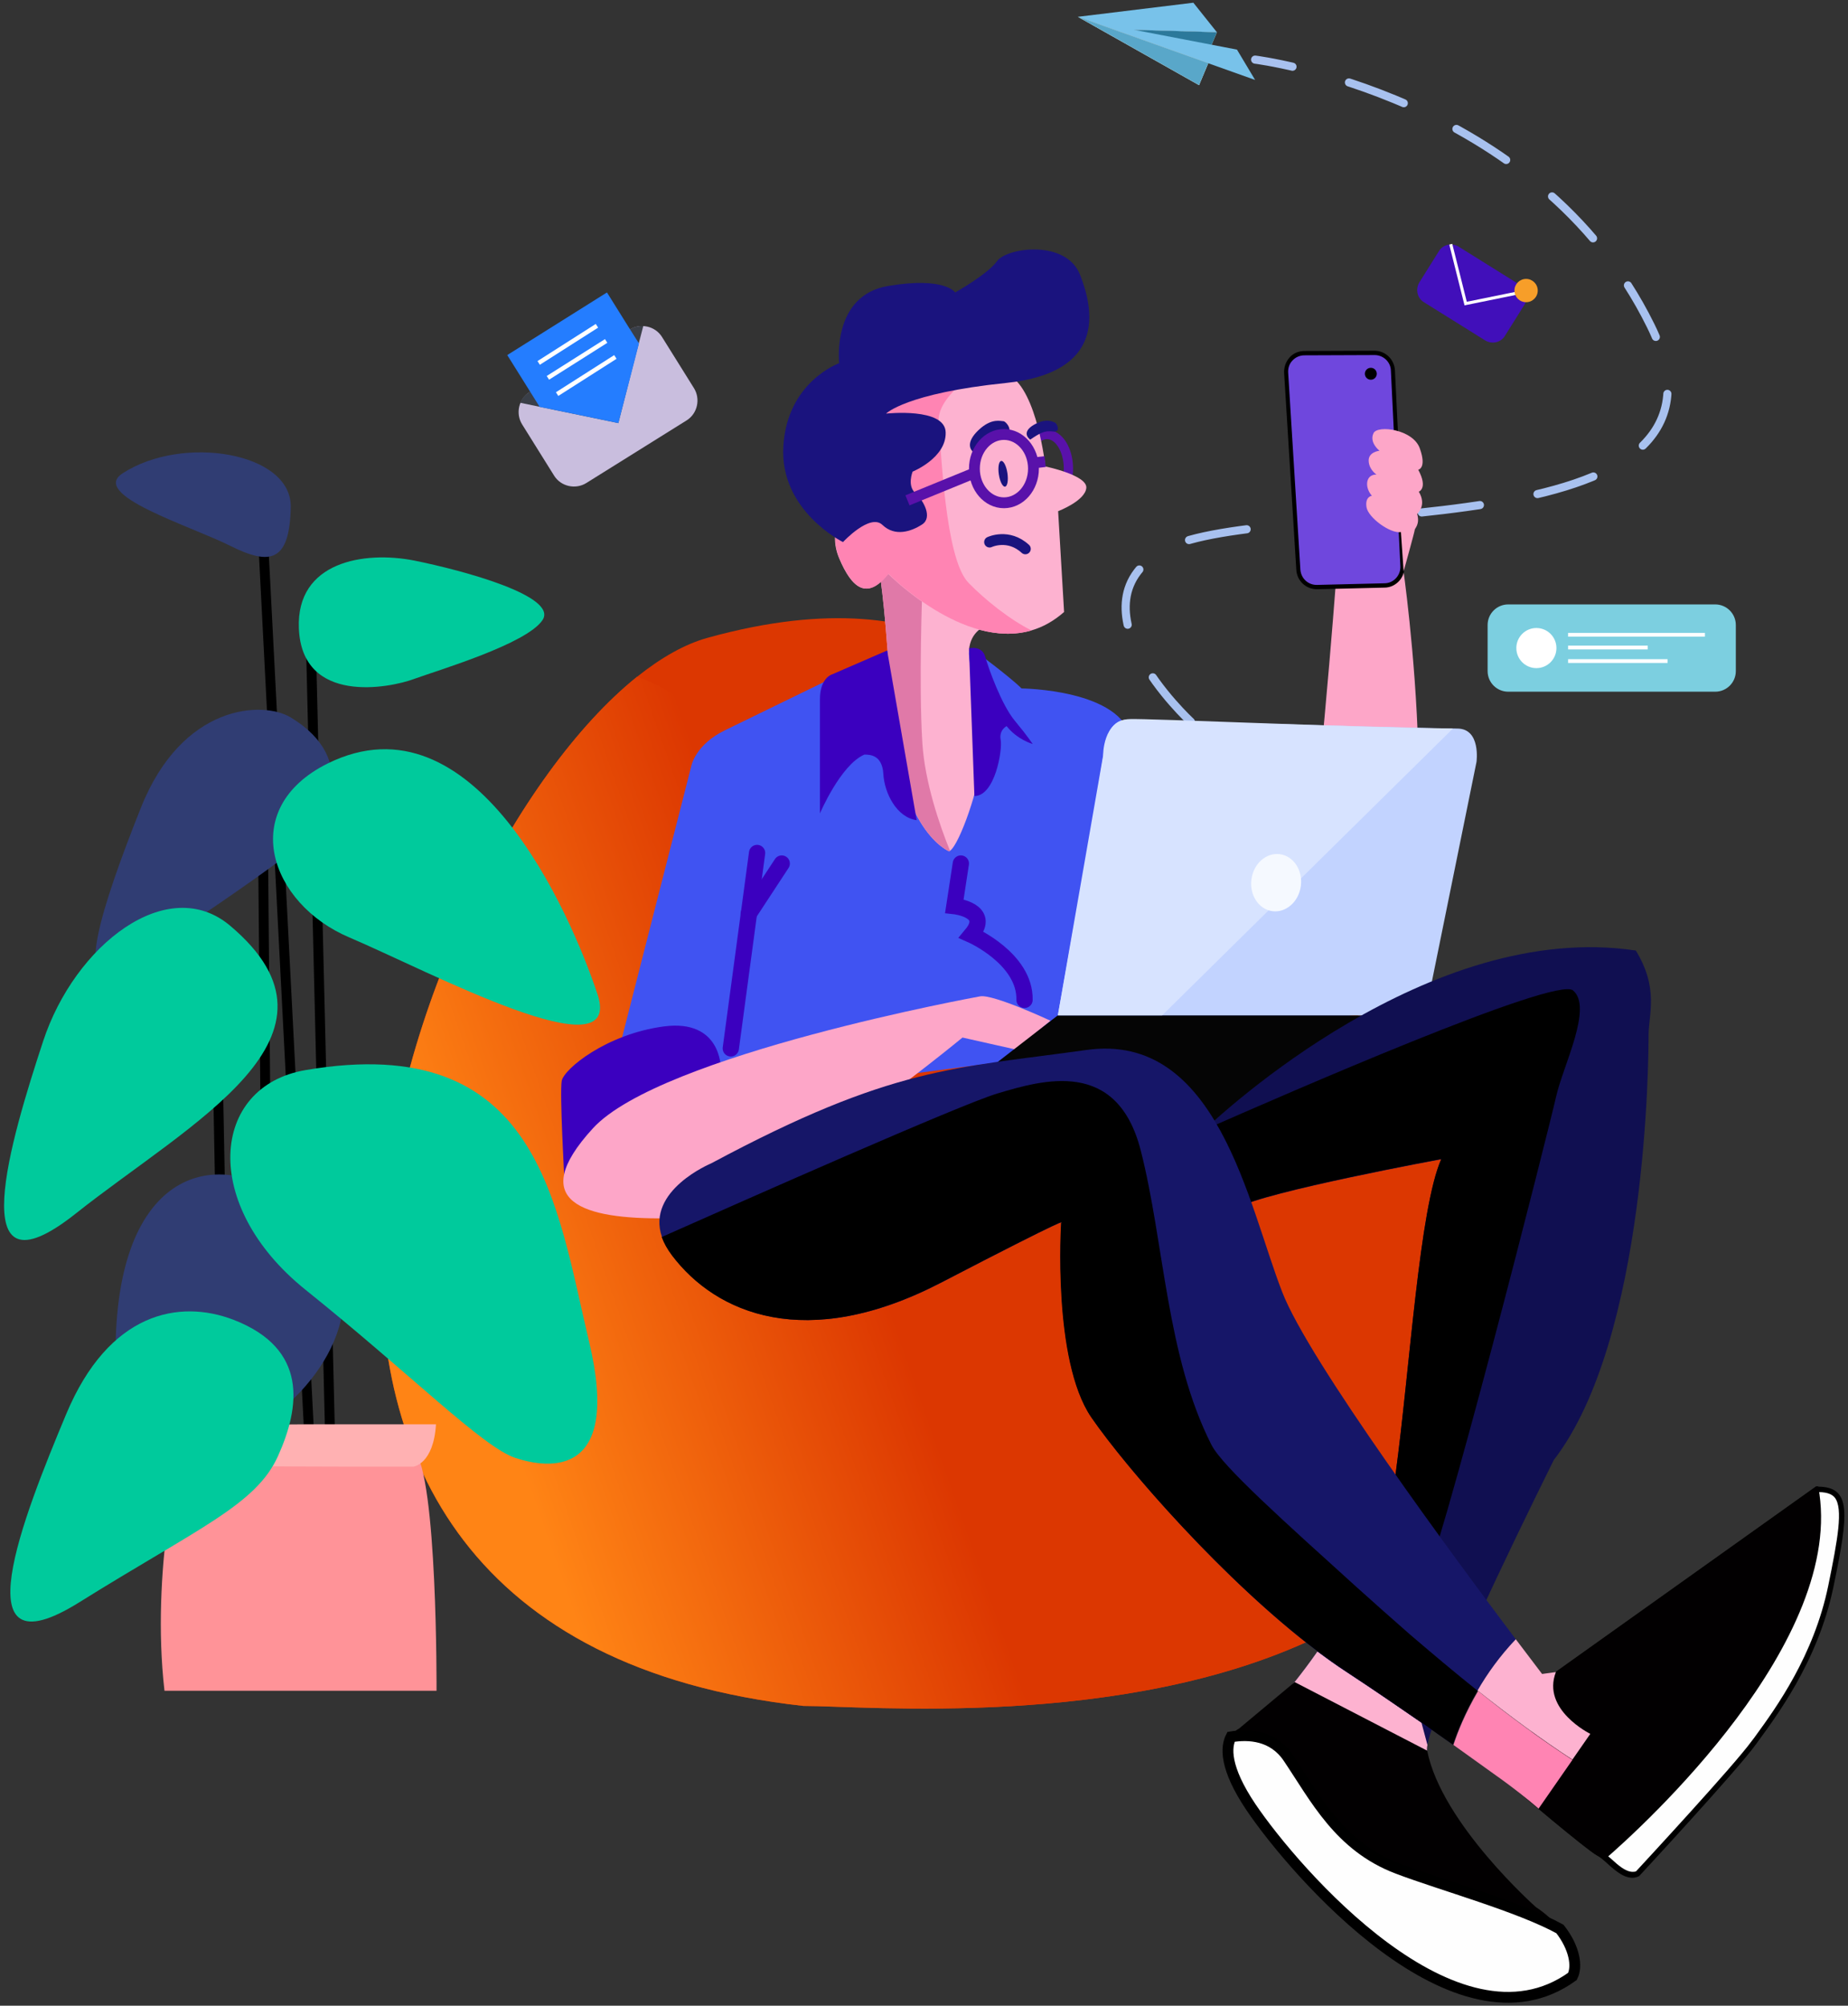 <svg width="341" height="370" viewBox="0 0 341 370" fill="none" xmlns="http://www.w3.org/2000/svg">
<rect x="0" y="0" width="341" height="370" fill="#333333" stroke="none"/>
<path d="M128.05 71.6C129.3 73.6 128.7 76.3 126.7 77.55L108.2 89.1C106.2 90.35 103.5 89.75 102.25 87.75L96.35 78.3C95.1 76.3 95.7 73.6 97.7 72.35L116.2 60.8C118.2 59.55 120.9 60.15 122.15 62.15L128.05 71.6Z" fill="#C9BEDE"/>
<path d="M118.7 60.15C117.85 60.1 116.95 60.3 116.15 60.8L97.65 72.35C96.9 72.85 96.3 73.5 96 74.3L102.25 75.6L114.1 78.05L117.1 66.3L118.7 60.15Z" fill="#3A3F48"/>
<path d="M112 53.95L93.6 65.5L99.45 74.85L99.55 75.05L102.25 75.6L114.1 78.05L117.15 66.3L117.9 63.35L116.25 60.75L112 53.95Z" fill="#247DFF"/>
<path d="M99.4 66.95L110.15 60.1" stroke="white" stroke-width="0.809" stroke-miterlimit="10"/>
<path d="M101.1 69.7L111.85 62.9" stroke="white" stroke-width="0.809" stroke-miterlimit="10"/>
<path d="M102.8 72.7L113.55 65.85" stroke="white" stroke-width="0.809" stroke-miterlimit="10"/>
<path d="M219.75 133.15C219.75 133.15 196.05 111.35 215.15 101.25C234.25 91.15 325.6 102.75 304.6 60.1C283.6 17.45 231.6 11 231.6 11" stroke="#A8C1EF" stroke-width="1.5" stroke-miterlimit="10" stroke-linecap="round" stroke-linejoin="round" stroke-dasharray="10.82 10.82"/>
<path opacity="0.7" d="M222.95 11.65L198.9 3.1L221.25 15.7" fill="#E4F2EA"/>
<path d="M224.55 5.95L222.4 11L209.25 5.5L224.55 5.95Z" fill="#E4F2EA"/>
<path d="M224.55 5.95L222.4 11L209.25 5.5L224.55 5.95Z" fill="#2C799B"/>
<path d="M198.9 3.1L220.2 0.5L224.55 5.95L209.25 5.5L228.25 9.15L231.6 14.75L198.9 3.1Z" fill="#78C2EA"/>
<path d="M198.9 3.1L221.25 15.7L222.95 11.65L198.9 3.1Z" fill="#E4F2EA"/>
<path d="M198.9 3.1L221.25 15.7L222.95 11.65L198.9 3.1Z" fill="#59A7C9"/>
<path d="M320.3 123.8C320.3 125.9 318.6 127.6 316.5 127.6H278.3C276.2 127.6 274.5 125.9 274.5 123.8V115.3C274.5 113.2 276.2 111.5 278.3 111.5H316.5C318.6 111.5 320.3 113.2 320.3 115.3V123.8Z" fill="#7CCFE0"/>
<path d="M283.5 123.25C285.543 123.25 287.2 121.593 287.2 119.55C287.2 117.507 285.543 115.85 283.5 115.85C281.457 115.85 279.8 117.507 279.8 119.55C279.8 121.593 281.457 123.25 283.5 123.25Z" fill="white"/>
<path d="M314.6 116.75H289.35V117.45H314.6V116.75Z" fill="white"/>
<path d="M304.05 119.1H289.35V119.8H304.05V119.1Z" fill="white"/>
<path d="M307.7 121.6H289.35V122.3H307.7V121.6Z" fill="white"/>
<path d="M204.9 133.2C204.9 133.2 238.9 162.35 240.8 160.1C242.7 157.85 246.6 106.2 246.6 106.2L258.85 104.4C258.85 104.4 268.2 168.15 253.65 185.6C239.1 203.05 210.4 157 210.4 157C210.4 157 199.7 143.3 202.1 140.1C204.45 137 204.9 133.2 204.9 133.2Z" fill="#FDA6C8"/>
<path d="M237.3 68.8L239.55 105.1C239.65 106.95 241.2 108.35 243.05 108.3L255.45 108C257.4 107.95 258.9 106.35 258.8 104.4L257.05 68.35C256.95 66.5 255.45 65.05 253.6 65.1L240.7 65.15C238.75 65.2 237.15 66.85 237.3 68.8Z" fill="#6F47DD"/>
<path d="M243 108.7C241 108.7 239.3 107.15 239.2 105.1L236.95 68.8C236.9 67.75 237.25 66.75 237.95 65.95C238.65 65.15 239.65 64.75 240.7 64.75L253.6 64.7C255.65 64.7 257.3 66.3 257.4 68.35L259.15 104.4C259.2 105.45 258.85 106.45 258.15 107.2C257.45 107.95 256.5 108.4 255.45 108.4L243.05 108.7H243ZM253.65 65.5L240.7 65.55C239.85 65.55 239.05 65.9 238.5 66.5C237.9 67.1 237.65 67.95 237.7 68.75L239.95 105.05C240.05 106.7 241.4 107.95 243.05 107.9L255.45 107.6C256.3 107.6 257.05 107.25 257.6 106.65C258.15 106.05 258.45 105.25 258.4 104.4L256.65 68.35C256.6 66.75 255.25 65.5 253.65 65.5Z" fill="black"/>
<path d="M252.95 70.05C253.558 70.05 254.05 69.558 254.05 68.95C254.05 68.343 253.558 67.85 252.95 67.85C252.342 67.85 251.85 68.343 251.85 68.95C251.85 69.558 252.342 70.05 252.95 70.05Z" fill="black"/>
<path d="M253.45 79.9C252.6 81.65 254.55 83.15 254.55 83.15C254.55 83.15 252.5 83.35 252.55 85C252.6 86.65 254 87.55 254 87.55C254 87.55 252.6 87.4 252.3 88.85C252.05 90.35 253.15 91.45 253.15 91.45C253.15 91.45 251.85 91.6 252.15 93.55C252.45 95.5 256.6 98.5 258.5 98.15L259 105.4C259 105.4 261.05 98.05 261.05 97.75C261.05 97.45 262.05 96.75 261.5 94.8C261.5 94.8 263.35 93.25 261.8 90.7C261.8 90.7 263.55 90.1 261.7 86.65C261.7 86.65 263.3 86.4 262 82.75C260.8 79.2 254.2 78.35 253.45 79.9Z" fill="#FDA6C8"/>
<path d="M260.1 291.05C254.8 295.55 248.9 299.2 242.6 302.2C207.15 319 159.85 314.7 148.25 314.7C25.8 301.1 73.6 160.1 117.55 124.85C122 121.3 126.4 118.8 130.6 117.65C176.2 105 189.55 129.65 189.55 129.65L273.75 209.2C273.75 209.15 295.05 261.45 260.1 291.05Z" fill="#DC3701"/>
<path d="M242.6 302.2C207.15 319 159.85 314.7 148.25 314.7C25.8 301.1 73.6 160.1 117.55 124.85C122.85 126.65 128.95 130.35 133.55 137.9C143.7 154.65 169.2 238.7 169.2 238.7C169.2 238.7 176.35 250.4 182.55 263.4C188.35 275.65 207.7 304.85 242.6 302.2Z" fill="url(#paint0_linear_4_169)"/>
<path d="M111.15 205.65L127.55 141.35C127.55 141.35 128.25 137.35 133.9 134.65C139.6 131.9 163.85 120.05 163.85 120.05H179.85C179.85 120.05 186.35 124.85 188.5 127C188.5 127 207.1 127.15 208.75 136.45L240.8 160.1L251.85 187L111.15 205.65Z" fill="#4053F2"/>
<path d="M104.15 217.65C104.15 217.65 103.25 201.6 103.65 199.4C104.05 197.2 111.9 190.75 122.5 189.35C133.1 187.95 133 197 133 197L104.15 217.65Z" fill="#3B00BF"/>
<path d="M178.85 121.4C179.35 125.65 180.9 136.15 180.9 140.5C180.9 144.75 177.1 155.7 175.3 156.95C175.25 157 175.2 157 175.15 157.05C175.15 157.05 165.65 153.4 164.4 129.9C163.55 114.2 162.6 107.25 162.1 104.35C161.85 102.9 161.7 102.45 161.7 102.45L170.5 101.75L181.3 115.75C181.25 115.8 178.35 117.15 178.85 121.4Z" fill="#FDB2D0"/>
<path d="M175.3 156.95C175.25 157 175.2 157 175.15 157.05C175.15 157.05 165.65 153.4 164.4 129.9C163.55 114.2 162.6 107.25 162.1 104.35L163.1 104.15L170.2 108.5C170.2 108.5 169.5 126 170.2 137.1C170.65 144.3 173.4 152.3 175.3 156.95Z" fill="#E079A8"/>
<path d="M180.85 183.8C180.85 183.8 121.9 194.5 109.4 208.15C96.9 221.8 107.85 224.9 122.65 224.75C137.45 224.6 177.6 191.4 177.6 191.4L187.4 193.6L193.85 188.3C193.85 188.3 183.25 183.35 180.85 183.8Z" fill="#FDA6C8"/>
<path d="M195.2 187.3L167.45 208.8L244.95 210.15L262.95 187.3H195.2Z" fill="#050505"/>
<path d="M272.45 140.55L262.95 187.3H195.2C195.2 187.3 202.8 145.35 203.7 138.55C204.6 131.75 208.3 132.85 208.3 132.85C208.3 132.85 213 133 219.8 133.15C236.45 133.6 265.7 134.4 268.9 134.4C273.3 134.4 272.45 140.55 272.45 140.55Z" fill="#C2D3FF"/>
<path d="M203.55 139.4L195.2 187.3H214.45L268.1 134.4C250.75 134.25 211.6 132.5 208.45 132.65C203.45 132.8 203.55 139.4 203.55 139.4Z" fill="#D7E3FF"/>
<path d="M240.04 163.404C240.406 160.5 238.658 157.888 236.138 157.571C233.617 157.254 231.277 159.352 230.912 162.256C230.547 165.16 232.294 167.772 234.815 168.089C237.335 168.406 239.675 166.308 240.04 163.404Z" fill="#F5F9FF"/>
<path d="M304.2 190.95C304.2 194.8 304 246.95 286.7 269.35C278.4 286.1 264.8 314.35 263.4 321.9C263.3 322.35 263.3 322.7 263.3 323C263.3 323 258.7 322.35 258.05 324.3C258.05 324.3 246.95 311.7 237.55 311.9C237.55 311.9 254.8 292.05 257.5 272.1C260.2 252.1 261.9 223.05 265.95 213.85C265.95 213.85 233.45 219.85 228.35 222.8L221.95 208.7C221.95 208.7 222 208.65 222.15 208.5C225.25 205.55 263.75 169.6 301.85 175.35C306.15 182.4 304.2 187.1 304.2 190.95Z" fill="#100F51"/>
<path d="M263.4 321.9C263.3 322.35 263.3 322.7 263.3 323C263.3 323 258.7 322.35 258.05 324.3C258.05 324.3 246.95 311.7 237.55 311.9C237.55 311.9 239.95 309.15 243.1 304.65C244.9 306 246.7 307.3 248.5 308.45C253.3 311.6 257.95 314.8 262.3 317.8C262.7 319.25 263.05 320.65 263.4 321.9Z" fill="#FDB2D0"/>
<path d="M260.15 301.5C259.9 306.45 261.05 312.65 262.3 317.75C257.95 314.75 253.3 311.55 248.5 308.4C246.75 307.25 244.95 305.95 243.1 304.6C245.35 301.4 247.95 297.35 250.35 292.8C253.65 286.55 256.55 279.3 257.5 272.05C260.2 252.05 261.9 223 265.95 213.8C265.95 213.8 233.45 219.8 228.35 222.75L221.95 208.65C221.95 208.65 222 208.6 222.15 208.45C237.15 201.85 287.05 180.05 290.25 182.7C294 185.8 288.4 196.65 287.15 202.25C285.9 207.85 265.75 287.6 261.4 295.95C260.65 297.45 260.25 299.35 260.15 301.5Z" fill="black"/>
<path d="M279.7 302.4C272.8 309.7 269.5 317.75 268.1 321.85C262.35 317.75 255.5 313.05 248.5 308.45C230.1 296.35 208.6 272 201.4 261.45C194.2 250.9 195.85 225.55 195.85 225.55C195.85 225.55 198.45 223.75 173.6 236.65C148.75 249.5 132.15 242.3 124.05 231.6C123.15 230.4 122.55 229.3 122.15 228.2C119.15 219.6 131.25 214.6 131.25 214.6C164.65 196.7 176.15 197.1 200.4 193.7C224.65 190.25 230.3 222.2 236.6 238.35C241.5 251.05 268.5 287.55 279.7 302.4Z" fill="#161668"/>
<path d="M272.65 311.9C270.3 315.9 268.9 319.5 268.1 321.85C266.25 320.55 264.3 319.2 262.3 317.75C257.95 314.75 253.3 311.55 248.5 308.4C246.75 307.25 244.95 305.95 243.1 304.6C226.05 291.75 207.9 270.95 201.35 261.45C194.15 250.9 195.8 225.55 195.8 225.55C195.8 225.55 198.4 223.75 173.55 236.65C148.7 249.5 132.1 242.3 124 231.6C123.1 230.4 122.5 229.3 122.1 228.2C137.4 221.4 177.35 203.7 184.1 201.7C192.5 199.2 206.15 195.2 210.5 212.25C214.85 229.3 215.2 250.15 223.55 266.55C225.6 270.55 237.1 280.8 250.35 292.8C253.5 295.65 256.8 298.55 260.15 301.5C264.25 305 268.45 308.55 272.65 311.9Z" fill="black"/>
<path d="M301.25 345.85C299.75 345.85 298.3 344.55 297 343.4C296.75 343.2 296.55 343 296.3 342.8C295.75 342.35 295.35 342.05 295 341.85C293.5 341.05 285.15 334.1 280.75 330.4L285.15 310.5L335.25 274.8C335.3 274.8 335.45 274.8 335.45 274.8C337.15 274.8 338.2 275.2 338.85 276C340.6 278.15 339.55 284 337.75 292.7C335.1 305.65 328.05 315.3 324.3 320.5C324.05 320.85 323.8 321.2 323.55 321.5C320.25 326.15 303.35 344.35 302.1 345.65C301.85 345.8 301.55 345.85 301.25 345.85Z" fill="#FEFEFE"/>
<path d="M335.5 275.25C337.5 275.25 338.2 275.85 338.55 276.25C340.15 278.25 339.1 284 337.35 292.55C334.7 305.4 327.75 315 324 320.15C323.75 320.5 323.5 320.85 323.25 321.15C320 325.65 303.65 343.3 301.9 345.2C301.7 345.3 301.45 345.3 301.25 345.3C299.95 345.3 298.55 344.05 297.35 342.95C297.1 342.75 296.9 342.55 296.65 342.35C296.1 341.85 295.65 341.55 295.25 341.35C293.9 340.65 286.35 334.4 281.35 330.15L285.65 310.75L335.5 275.25C335.45 275.25 335.45 275.25 335.5 275.25ZM335.5 274.25C335.4 274.25 335.25 274.25 335.1 274.25L284.7 310.15L280.15 330.55C280.15 330.55 292.7 341.2 294.7 342.3C295.1 342.5 295.5 342.8 295.95 343.2C297.45 344.5 299.25 346.4 301.2 346.4C301.6 346.4 302.05 346.3 302.45 346.1C302.45 346.1 320.5 326.65 324 321.8C327.5 316.95 335.4 306.75 338.3 292.8C341.15 279.1 341.65 274.3 335.5 274.25Z" fill="black"/>
<path d="M295.95 343.15C295.5 342.75 295.1 342.45 294.7 342.25C292.7 341.2 280.15 330.5 280.15 330.5L284.7 310.1L335.1 274.2C335.25 274.2 335.35 274.2 335.5 274.2C340.95 302.6 302.95 337.15 295.95 343.15Z" fill="#020001"/>
<path d="M290.15 364.6C268.85 379.95 238.9 345.3 230.85 333.4C225.9 326.05 226.2 322.25 227.15 320.4C227.75 319.25 228.6 318.9 228.6 318.9L238.9 310.3L263.35 322.95C266 336.4 283.4 351.8 283.4 351.8C285.3 353.05 286.75 354.45 287.85 355.85C290.55 359.3 291.1 362.75 290.15 364.6Z" fill="#020001"/>
<path d="M290.15 364.6C268.85 379.95 238.9 345.3 230.85 333.4C225.9 326.05 226.2 322.25 227.15 320.4C230.45 319.85 234.9 320.1 237.7 324.25C242.7 331.65 247.1 340.6 257.9 344.7C266.1 347.8 280.3 351.7 287.85 355.85C290.55 359.3 291.1 362.75 290.15 364.6Z" fill="#FEFEFE" stroke="black" stroke-width="2" stroke-miterlimit="10"/>
<path d="M153.55 124.4C153.55 124.4 151.3 125 151.3 129C151.3 133 151.3 150.05 151.3 150.05C151.3 150.05 155.1 141.1 159.5 139.2C160.6 139.2 162.8 139.3 163 142.8C163.2 146.3 165.45 150.8 169.15 151.3L163.7 120L153.55 124.4Z" fill="#3B00BF"/>
<path d="M178.8 119.6C178.8 119.6 181.2 119 181.8 121.15C182.4 123.3 184.8 130 187.25 132.95C189.7 135.9 190.55 137.25 190.55 137.25C190.55 137.25 187.7 136.45 185.75 133.95C185.75 133.95 184.3 134.65 184.65 136.5C185 138.35 183.6 146.85 179.8 146.85L178.8 119.6Z" fill="#3B00BF"/>
<path d="M193.2 92.75C195.382 92.75 197.15 89.929 197.15 86.45C197.15 82.971 195.382 80.15 193.2 80.15C191.018 80.15 189.25 82.971 189.25 86.45C189.25 89.929 191.018 92.75 193.2 92.75Z" stroke="#5911AA" stroke-width="1.709" stroke-miterlimit="10"/>
<path d="M195.25 94.3L196.35 112.9C194.4 114.6 192.4 115.7 190.3 116.3C177.7 119.95 163.9 105.85 163.9 105.85C159.95 110.85 157.15 108.45 154.85 103C152.55 97.55 156.1 93.65 156.1 93.65L156.6 73.75L177.65 70.55L186.3 69.25C191.4 72.25 192.9 86.05 192.9 86.05C192.9 86.05 200.65 87.65 200.45 90C200.25 92.4 195.25 94.3 195.25 94.3Z" fill="#FDB2D0"/>
<path d="M190.35 116.3C177.75 119.95 163.95 105.85 163.95 105.85C160 110.85 157.2 108.45 154.9 103C152.6 97.55 156.15 93.65 156.15 93.65L156.65 73.75L177.7 70.55C175.55 72.3 172.9 75.15 173.2 78.05C173.7 82.9 174.35 103.05 178.7 107.5C181.75 110.65 186.4 114.35 190.35 116.3Z" fill="#FF84B3"/>
<path d="M191.5 78C189.25 79 188.95 80.2 190.1 81.1C191.95 79.85 192.75 79.4 194.3 79.6C195.85 79.8 195 78.05 194.65 77.95C194.3 77.85 193.35 77.2 191.5 78Z" fill="#1A137E"/>
<path d="M155.55 100C155.55 100 143.8 94.2 144.55 82.3C145.25 70.4 154.85 67 154.85 67C154.85 67 153.4 54.5 163.9 52.75C174.35 51 176.25 53.95 176.25 53.95C176.25 53.95 182.25 50.6 184 48.15C185.75 45.7 196.7 44.1 199.3 50.7C201.9 57.3 204.05 68.75 185.6 70.65C167.15 72.55 163.5 76.3 163.5 76.3C163.5 76.3 174.45 75.1 174.5 79.8C174.6 84.5 168.4 87 168.4 87C168.4 87 167.35 89.6 168.9 90.95C170.4 92.3 172.15 95.45 170.15 96.75C168.15 98.05 165.15 99.05 162.85 96.85C160.55 94.6 155.55 100 155.55 100Z" fill="#1A137E"/>
<path d="M181 78.95C178.4 81.15 178.45 83 180.3 83.85C182.25 81.4 183.15 80.45 185.25 80.15C187.35 79.85 185.65 77.7 185.15 77.7C184.65 77.7 183.15 77.15 181 78.95Z" fill="#1A137E"/>
<path d="M182.6 100C182.6 100 186.05 98.35 189.2 101.25" stroke="#1A137E" stroke-width="2" stroke-miterlimit="10" stroke-linecap="round" stroke-linejoin="round"/>
<path d="M167.45 92.3L179.8 87.25" stroke="#5911AA" stroke-width="2" stroke-miterlimit="10"/>
<path d="M190.65 85.4L192.85 85.15" stroke="#5911AA" stroke-width="2" stroke-miterlimit="10"/>
<path d="M185.25 92.75C188.26 92.75 190.7 89.929 190.7 86.45C190.7 82.971 188.26 80.15 185.25 80.15C182.24 80.15 179.8 82.971 179.8 86.45C179.8 89.929 182.24 92.75 185.25 92.75Z" stroke="#5911AA" stroke-width="2" stroke-miterlimit="10"/>
<path d="M185.457 89.775C185.894 89.71 186.089 88.594 185.892 87.283C185.695 85.972 185.181 84.963 184.744 85.029C184.307 85.094 184.113 86.21 184.31 87.521C184.507 88.832 185.02 89.841 185.457 89.775Z" fill="#1A137E"/>
<path d="M134.85 193.4L139.7 157.35" stroke="#3B00BF" stroke-width="3" stroke-miterlimit="10" stroke-linecap="round"/>
<path d="M144.25 159.3L138.15 168.6" stroke="#3B00BF" stroke-width="3" stroke-miterlimit="10" stroke-linecap="round"/>
<path d="M177.3 159.3L176.1 167.15C176.1 167.15 183.05 167.9 179.25 172.45C179.25 172.45 189.2 176.85 189.05 184.45" stroke="#3B00BF" stroke-width="3" stroke-miterlimit="10" stroke-linecap="round"/>
<path d="M290.15 324.65L283.9 333.65C283.9 333.65 281.45 331.45 277.2 328.35C276.85 328.1 276.5 327.85 276.15 327.6C273.85 325.95 271.15 324 268.2 321.9C268.95 319.55 270.4 315.95 272.75 311.95C278.6 316.65 284.55 321 290.15 324.65Z" fill="#FF84B3"/>
<path d="M293.45 319.85L290.15 324.6C284.6 321 278.65 316.6 272.65 311.85C274.4 308.8 276.75 305.5 279.7 302.4C282.7 306.35 284.55 308.8 284.55 308.8L287.1 308.45C284.4 315.4 293.45 319.85 293.45 319.85Z" fill="#FDB2D0"/>
<path d="M30.35 311.9H80.55C80.55 311.9 80.75 272.25 76.4 267.5H33.3C33.3 267.5 27.8 289.7 30.35 311.9Z" fill="#FF9398"/>
<path d="M57.35 117.75L60.85 262.75" stroke="black" stroke-width="1.823" stroke-miterlimit="10" stroke-linecap="round" stroke-linejoin="round"/>
<path d="M48.55 99.55L56.95 262.75" stroke="black" stroke-width="1.823" stroke-miterlimit="10" stroke-linecap="round" stroke-linejoin="round"/>
<path d="M41.4 261.45L40.25 200.7" stroke="black" stroke-width="1.823" stroke-miterlimit="10" stroke-linecap="round" stroke-linejoin="round"/>
<path d="M48.55 157.5L49.5 262.75" stroke="black" stroke-width="1.823" stroke-miterlimit="10" stroke-linecap="round" stroke-linejoin="round"/>
<path d="M53.65 132.35C48.55 129.25 33.65 129.8 26 149C18.35 168.2 14.1 182.5 21.4 178.8C28.7 175.1 54.05 157.55 56.95 154.55C59.85 151.55 66.65 140.2 53.65 132.35Z" fill="#303D73"/>
<path d="M52.75 221C38.9 211.1 19.95 216.6 21.4 253.55C22.85 290.5 88.6 246.65 52.75 221Z" fill="#303D73"/>
<path d="M56.95 262.75C34.75 262.95 27.2 262.75 27.2 262.75C27.2 262.75 27.75 269.45 30.3 270.05C32.85 270.65 76.3 270.55 76.3 270.55C76.3 270.55 80 270.1 80.45 262.75H56.95Z" fill="#FFB1B2"/>
<path d="M43.05 243.45C33.1 239.65 20.1 242 12.2 260.9C4.3 279.8 -7.45 309.35 14.6 295.6C36.65 281.85 47.25 277.6 51.3 268.6C55.35 259.6 56.95 248.8 43.05 243.45Z" fill="#00CA9C"/>
<path d="M56.4 197.4C38.8 200.4 36.95 222.35 56.4 237.95C75.85 253.55 89.05 266.95 95.1 268.95C101.15 270.95 114.75 272.8 108.7 247.5C102.65 222.2 99.55 190.05 56.4 197.4Z" fill="#00CA9C"/>
<path d="M42.5 170.8C30.95 161 13.8 174.3 7.95 192.1C2.1 209.9 -7.3 240.75 14 223.85C35.3 206.95 66.6 191.15 42.5 170.8Z" fill="#00CA9C"/>
<path d="M60.45 140.85C43.7 149.2 49.8 166.75 64.5 172.95C79.2 179.2 115.25 198.45 110.25 183.4C105.25 168.4 87.45 127.5 60.45 140.85Z" fill="#00CA9C"/>
<path d="M55.15 115.9C54.65 103.6 67.2 101.6 76.4 103.4C85.6 105.25 103.05 110 100.1 114.4C97.15 118.8 80.95 123.6 76.4 125.25C71.85 126.95 55.7 130.05 55.15 115.9Z" fill="#00CA9C"/>
<path d="M22.65 87.3C33.75 80.1 53.85 83.45 53.65 93.55C53.45 103.65 49.9 104.4 42.5 100.7C35.15 97 16.4 91.3 22.65 87.3Z" fill="#303D73"/>
<path d="M277.7 61.95C276.95 63.2 275.3 63.55 274.05 62.8L262.75 55.75C261.5 55 261.15 53.35 261.9 52.1L265.5 46.35C266.25 45.1 267.9 44.75 269.15 45.5L280.45 52.55C281.7 53.3 282.05 54.95 281.3 56.2L277.7 61.95Z" fill="#410FBA"/>
<path d="M267.7 45.05L270.45 56L281.5 53.75" stroke="white" stroke-width="0.568" stroke-miterlimit="10"/>
<path d="M281.6 55.75C282.787 55.75 283.75 54.787 283.75 53.6C283.75 52.413 282.787 51.45 281.6 51.45C280.413 51.45 279.45 52.413 279.45 53.6C279.45 54.787 280.413 55.75 281.6 55.75Z" fill="#F79E29"/>
<defs>
<linearGradient id="paint0_linear_4_169" x1="80.404" y1="248.738" x2="157.532" y2="221.727" gradientUnits="userSpaceOnUse">
<stop offset="0.093" stop-color="#FF8415"/>
<stop offset="1" stop-color="#DC3701"/>
</linearGradient>
</defs>
</svg>
